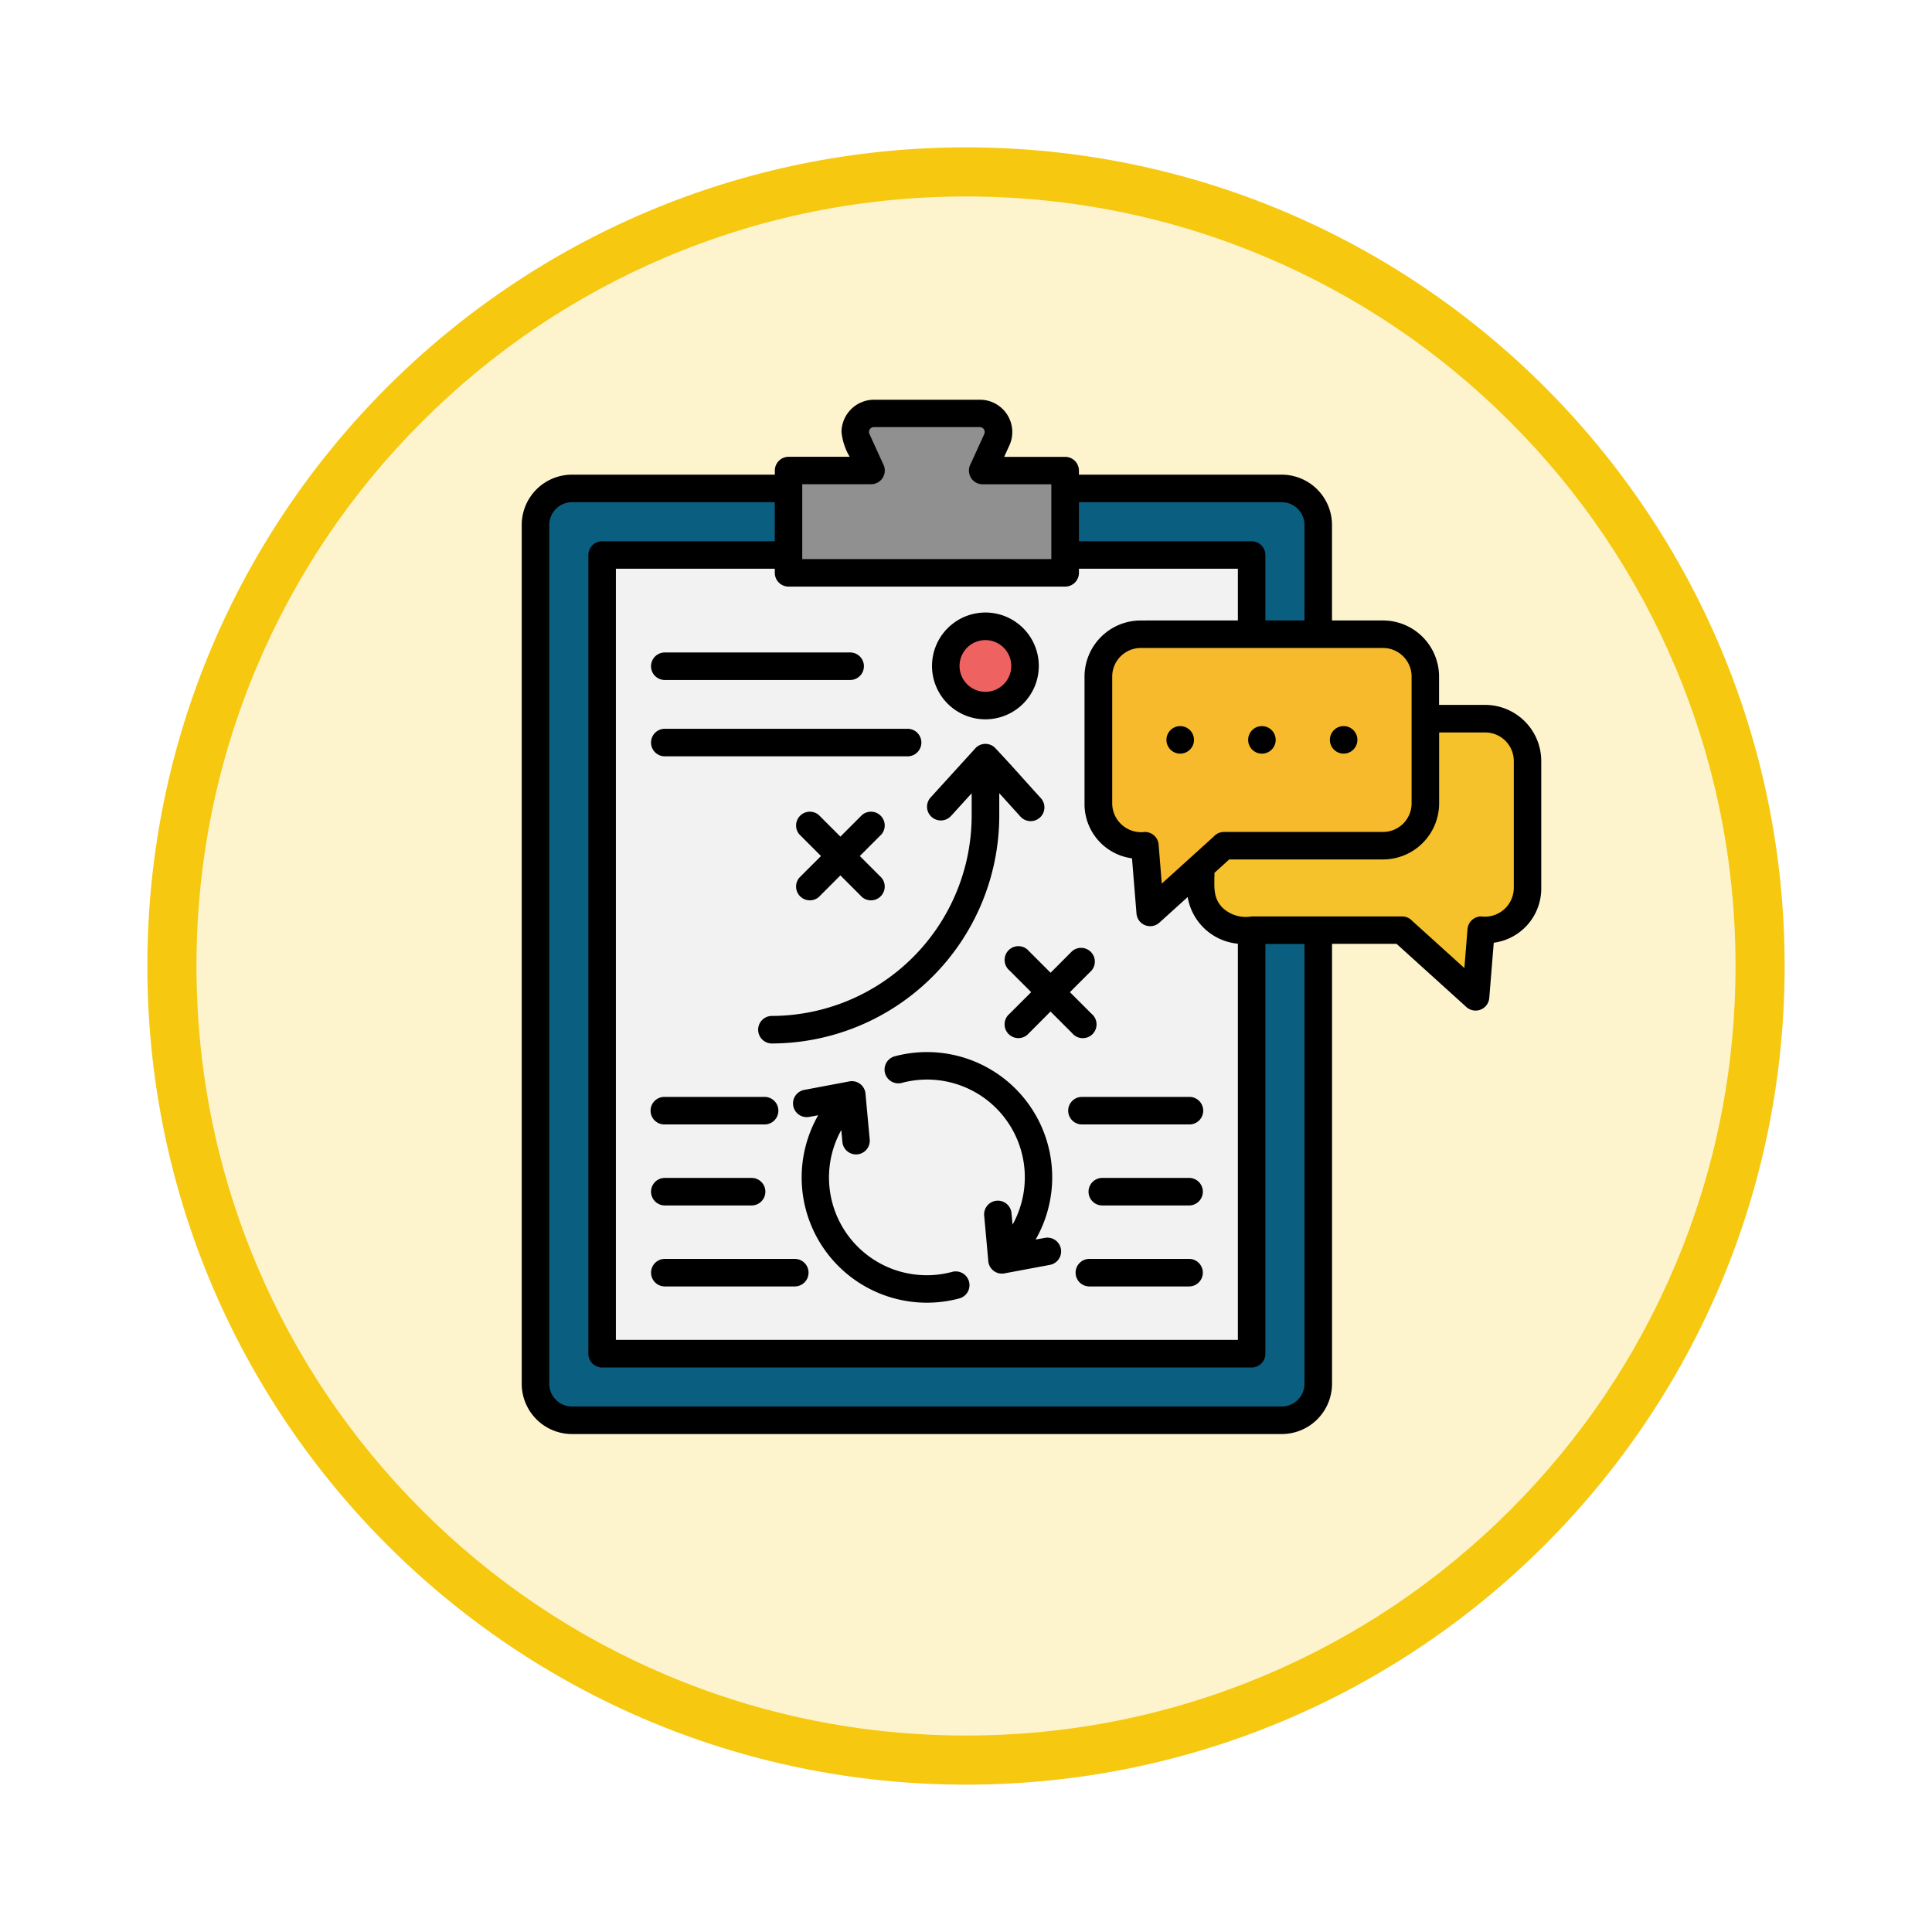 <svg xmlns="http://www.w3.org/2000/svg" xmlns:xlink="http://www.w3.org/1999/xlink" width="118" height="118" viewBox="0 0 118 118">
  <defs>
    <filter id="Trazado_982547" x="0" y="0" width="118" height="118" filterUnits="userSpaceOnUse">
      <feOffset dy="3" input="SourceAlpha"/>
      <feGaussianBlur stdDeviation="3" result="blur"/>
      <feFlood flood-opacity="0.161"/>
      <feComposite operator="in" in2="blur"/>
      <feComposite in="SourceGraphic"/>
    </filter>
  </defs>
  <g id="Grupo_1210837" data-name="Grupo 1210837" transform="translate(-1215.125 -2920.179)">
    <g id="Grupo_1210301" data-name="Grupo 1210301" transform="translate(1224.125 2926.179)">
      <g id="Grupo_1209802" data-name="Grupo 1209802" transform="translate(0 0)">
        <g id="Grupo_1209739" data-name="Grupo 1209739" transform="translate(0 0)">
          <g id="Grupo_1209277" data-name="Grupo 1209277">
            <g id="Grupo_1208028" data-name="Grupo 1208028">
              <g id="Grupo_1177675" data-name="Grupo 1177675">
                <g id="Grupo_1176928" data-name="Grupo 1176928">
                  <g id="Grupo_1172322" data-name="Grupo 1172322">
                    <g id="Grupo_1164700" data-name="Grupo 1164700">
                      <g id="Grupo_1160931" data-name="Grupo 1160931">
                        <g id="Grupo_1160749" data-name="Grupo 1160749">
                          <g id="Grupo_1158891" data-name="Grupo 1158891">
                            <g id="Grupo_1157406" data-name="Grupo 1157406">
                              <g id="Grupo_1155793" data-name="Grupo 1155793">
                                <g id="Grupo_1154704" data-name="Grupo 1154704">
                                  <g id="Grupo_1150790" data-name="Grupo 1150790">
                                    <g id="Grupo_1154214" data-name="Grupo 1154214">
                                      <g id="Grupo_1152583" data-name="Grupo 1152583">
                                        <g id="Grupo_1146973" data-name="Grupo 1146973">
                                          <g id="Grupo_1146954" data-name="Grupo 1146954">
                                            <g transform="matrix(1, 0, 0, 1, -9, -6)" filter="url(#Trazado_982547)">
                                              <g id="Trazado_982547-2" data-name="Trazado 982547" transform="translate(9 6)" fill="#fdf4ce">
                                                <path d="M 50 98.5 C 43.452 98.5 37.1 97.218 31.122 94.689 C 25.347 92.246 20.16 88.749 15.705 84.295 C 11.251 79.84 7.753 74.653 5.311 68.878 C 2.782 62.899 1.5 56.548 1.5 50 C 1.5 43.452 2.782 37.1 5.311 31.122 C 7.753 25.347 11.251 20.16 15.705 15.705 C 20.16 11.251 25.347 7.753 31.122 5.311 C 37.1 2.782 43.452 1.5 50 1.5 C 56.548 1.5 62.9 2.782 68.878 5.311 C 74.653 7.753 79.84 11.251 84.295 15.705 C 88.749 20.16 92.247 25.347 94.689 31.122 C 97.218 37.1 98.5 43.452 98.5 50 C 98.5 56.548 97.218 62.899 94.689 68.878 C 92.247 74.653 88.749 79.84 84.295 84.295 C 79.84 88.749 74.653 92.246 68.878 94.689 C 62.9 97.218 56.548 98.5 50 98.5 Z" stroke="none"/>
                                                <path d="M 50 3 C 43.654 3 37.499 4.242 31.706 6.692 C 26.11 9.059 21.083 12.449 16.766 16.766 C 12.449 21.083 9.059 26.11 6.692 31.706 C 4.242 37.499 3 43.654 3 50 C 3 56.346 4.242 62.501 6.692 68.293 C 9.059 73.89 12.449 78.917 16.766 83.234 C 21.083 87.551 26.11 90.941 31.706 93.308 C 37.499 95.758 43.654 97 50 97 C 56.346 97 62.501 95.758 68.294 93.308 C 73.89 90.941 78.917 87.551 83.234 83.234 C 87.551 78.917 90.941 73.89 93.308 68.293 C 95.758 62.501 97 56.346 97 50 C 97 43.654 95.758 37.499 93.308 31.706 C 90.941 26.11 87.551 21.083 83.234 16.766 C 78.917 12.449 73.89 9.059 68.294 6.692 C 62.501 4.242 56.346 3 50 3 M 50 7.62939453125e-06 C 77.614 7.62939453125e-06 100 22.386 100 50 C 100 77.614 77.614 100 50 100 C 22.386 100 7.62939453125e-06 77.614 7.62939453125e-06 50 C 7.62939453125e-06 22.386 22.386 7.62939453125e-06 50 7.62939453125e-06 Z" stroke="none" fill="#f6c810"/>
                                              </g>
                                            </g>
                                          </g>
                                        </g>
                                      </g>
                                    </g>
                                  </g>
                                </g>
                              </g>
                            </g>
                          </g>
                        </g>
                      </g>
                    </g>
                  </g>
                </g>
              </g>
            </g>
          </g>
        </g>
      </g>
    </g>
    <g id="plan_14105621" transform="translate(1227.55 2928.552)">
      <path id="Trazado_1051365" data-name="Trazado 1051365" d="M53.473,20.618H65.861a3.075,3.075,0,0,1,3.068,3.067v5.838h3.117a3.431,3.431,0,0,1,3.422,3.422V34.68h2.818A3.431,3.431,0,0,1,81.709,38.1v7.751a3.339,3.339,0,0,1-2.9,3.355l-.274,3.37a.838.838,0,0,1-1.4.555l-4.263-3.857H68.931V76.146a3.075,3.075,0,0,1-3.068,3.068H22.508a3.073,3.073,0,0,1-3.068-3.068V23.685a3.073,3.073,0,0,1,3.068-3.067H34.9v-.251a.841.841,0,0,1,.841-.841h3.73a3.7,3.7,0,0,1-.5-1.511,1.99,1.99,0,0,1,1.986-1.974h6.461a1.974,1.974,0,0,1,1.8,2.806l-.313.684h3.732a.841.841,0,0,1,.836.836Z" fill-rule="evenodd"/>
      <path id="Trazado_1051366" data-name="Trazado 1051366" d="M278,65.978h10.546a.841.841,0,0,1,.841.841v3.995h2.388V64.976a1.393,1.393,0,0,0-1.386-1.386H278Z" transform="translate(-224.527 -41.291)" fill="#0a5f80" fill-rule="evenodd"/>
      <path id="Trazado_1051367" data-name="Trazado 1051367" d="M101.119,97.629V94.47H91.412v.25a.841.841,0,0,1-.841.841H73.677a.841.841,0,0,1-.841-.841v-.25H63.13v47.1h37.989V117.373a3.437,3.437,0,0,1-3.066-2.85l-1.726,1.561a.838.838,0,0,1-1.4-.555l-.274-3.37a3.343,3.343,0,0,1-2.9-3.355v-7.751a3.433,3.433,0,0,1,3.422-3.422Zm-35,40.676a.841.841,0,1,1,0-1.682h7.937a.841.841,0,0,1,0,1.682Zm25.93,0a.841.841,0,0,1,0-1.682h6.089a.841.841,0,0,1,0,1.682Zm-25.93-4.946a.841.841,0,1,1,0-1.682h5.3a.841.841,0,1,1,0,1.682Zm26.72,0a.841.841,0,1,1,0-1.682h5.3a.841.841,0,1,1,0,1.682Zm-26.72-4.948a.841.841,0,1,1,0-1.681h6.065a.841.841,0,1,1,0,1.681Zm25.506,0a.841.841,0,1,1,0-1.681h6.507a.841.841,0,1,1,0,1.681ZM66.118,105.928a.841.841,0,1,1,0-1.682H80.947a.841.841,0,0,1,0,1.682Zm0-4.662a.841.841,0,1,1,0-1.682h11.32a.841.841,0,0,1,0,1.682ZM85.7,97.145a3.261,3.261,0,1,1-3.262,3.262A3.265,3.265,0,0,1,85.7,97.145Zm-2.124,12.446a.84.84,0,0,1-1.241-1.131l2.711-2.979a.837.837,0,0,1,1.3-.009c.921.975,1.816,2,2.719,2.988a.84.84,0,1,1-1.241,1.131l-1.278-1.411v1.4a13.928,13.928,0,0,1-13.886,13.886.841.841,0,0,1,0-1.682,12.24,12.24,0,0,0,12.2-12.2v-1.4l-1.283,1.411Zm5.735,25.752a.839.839,0,1,1,.308,1.649L86.9,137.5a.836.836,0,0,1-1.028-.79l-.249-2.742a.838.838,0,0,1,1.669-.151l.066.716a5.969,5.969,0,0,0-6.775-8.657.84.84,0,0,1-.433-1.623,7.647,7.647,0,0,1,8.617,11.188ZM74.942,127.95a.838.838,0,1,1-.309-1.648l2.718-.512a.837.837,0,0,1,1.028.79l.253,2.736a.838.838,0,1,1-1.669.151l-.066-.715a5.97,5.97,0,0,0,6.773,8.663.84.84,0,1,1,.434,1.623,7.649,7.649,0,0,1-8.617-11.188l-.545.1Zm13.414-5.111a.841.841,0,1,1-1.185-1.185l1.324-1.323-1.324-1.324a.841.841,0,1,1,1.185-1.185l1.324,1.324L91,117.823a.841.841,0,0,1,1.185,1.185l-1.324,1.324,1.324,1.323A.841.841,0,1,1,91,122.839l-1.324-1.324Zm-12.837-8.313a.841.841,0,0,1-1.185-1.185l1.324-1.324-1.324-1.324a.841.841,0,0,1,1.185-1.185l1.324,1.324,1.324-1.324a.841.841,0,0,1,1.185,1.185l-1.323,1.324,1.323,1.324a.841.841,0,0,1-1.185,1.185L76.843,113.2Z" transform="translate(-37.939 -68.107)" fill="#f2f2f2" fill-rule="evenodd"/>
      <path id="Trazado_1051368" data-name="Trazado 1051368" d="M75.959,90.572V115.6a.841.841,0,0,1-.841.84H35.447a.84.84,0,0,1-.84-.84V66.819a.841.841,0,0,1,.84-.841H45.994V63.59H33.606a1.393,1.393,0,0,0-1.386,1.386v52.461a1.393,1.393,0,0,0,1.386,1.386H76.96a1.393,1.393,0,0,0,1.386-1.386V90.572Z" transform="translate(-11.098 -41.291)" fill="#0a5f80" fill-rule="evenodd"/>
      <path id="Trazado_1051369" data-name="Trazado 1051369" d="M160.658,32.244a.84.84,0,0,1-.731-1.256l.825-1.811a.3.3,0,0,0-.276-.428h-6.457a.3.3,0,0,0-.276.428l.825,1.807a.84.84,0,0,1-.732,1.256h-4.2v4.571h15.214V32.244Z" transform="translate(-113.063 -11.037)" fill="#919091" fill-rule="evenodd"/>
      <path id="Trazado_1051370" data-name="Trazado 1051370" d="M299.665,142.749a.841.841,0,0,1,.62-.272H310a1.749,1.749,0,0,0,1.743-1.743v-7.751A1.749,1.749,0,0,0,310,131.24H295.2a1.749,1.749,0,0,0-1.743,1.743v7.751a1.767,1.767,0,0,0,1.991,1.743.841.841,0,0,1,.844.775l.192,2.378,3.184-2.881Zm8.767-5.89a.84.84,0,1,1-.245-.6A.841.841,0,0,1,308.432,136.859Zm-4.99,0a.841.841,0,1,1-.246-.6A.841.841,0,0,1,303.442,136.859Zm-4.991,0a.841.841,0,1,1-.246-.6A.841.841,0,0,1,298.451,136.859Z" transform="translate(-237.952 -100.037)" fill="#f7ba2d" fill-rule="evenodd"/>
      <path id="Trazado_1051371" data-name="Trazado 1051371" d="M340.841,179.013c0,.85-.109,1.529.512,2.151a2.081,2.081,0,0,0,1.757.513H352.3a.835.835,0,0,1,.62.272l3.185,2.881.191-2.378a.841.841,0,0,1,.837-.775,1.767,1.767,0,0,0,1.991-1.743v-7.751a1.749,1.749,0,0,0-1.743-1.743h-2.818v4.334a3.431,3.431,0,0,1-3.422,3.422h-9.4Z" transform="translate(-279.091 -134.077)" fill="#f5c22b" fill-rule="evenodd"/>
      <path id="Trazado_1051372" data-name="Trazado 1051372" d="M225.284,128.041a1.579,1.579,0,1,0,.465,1.119A1.579,1.579,0,0,0,225.284,128.041Z" transform="translate(-176.41 -96.859)" fill="#ef6262" fill-rule="evenodd"/>
    </g>
  </g>
</svg>
